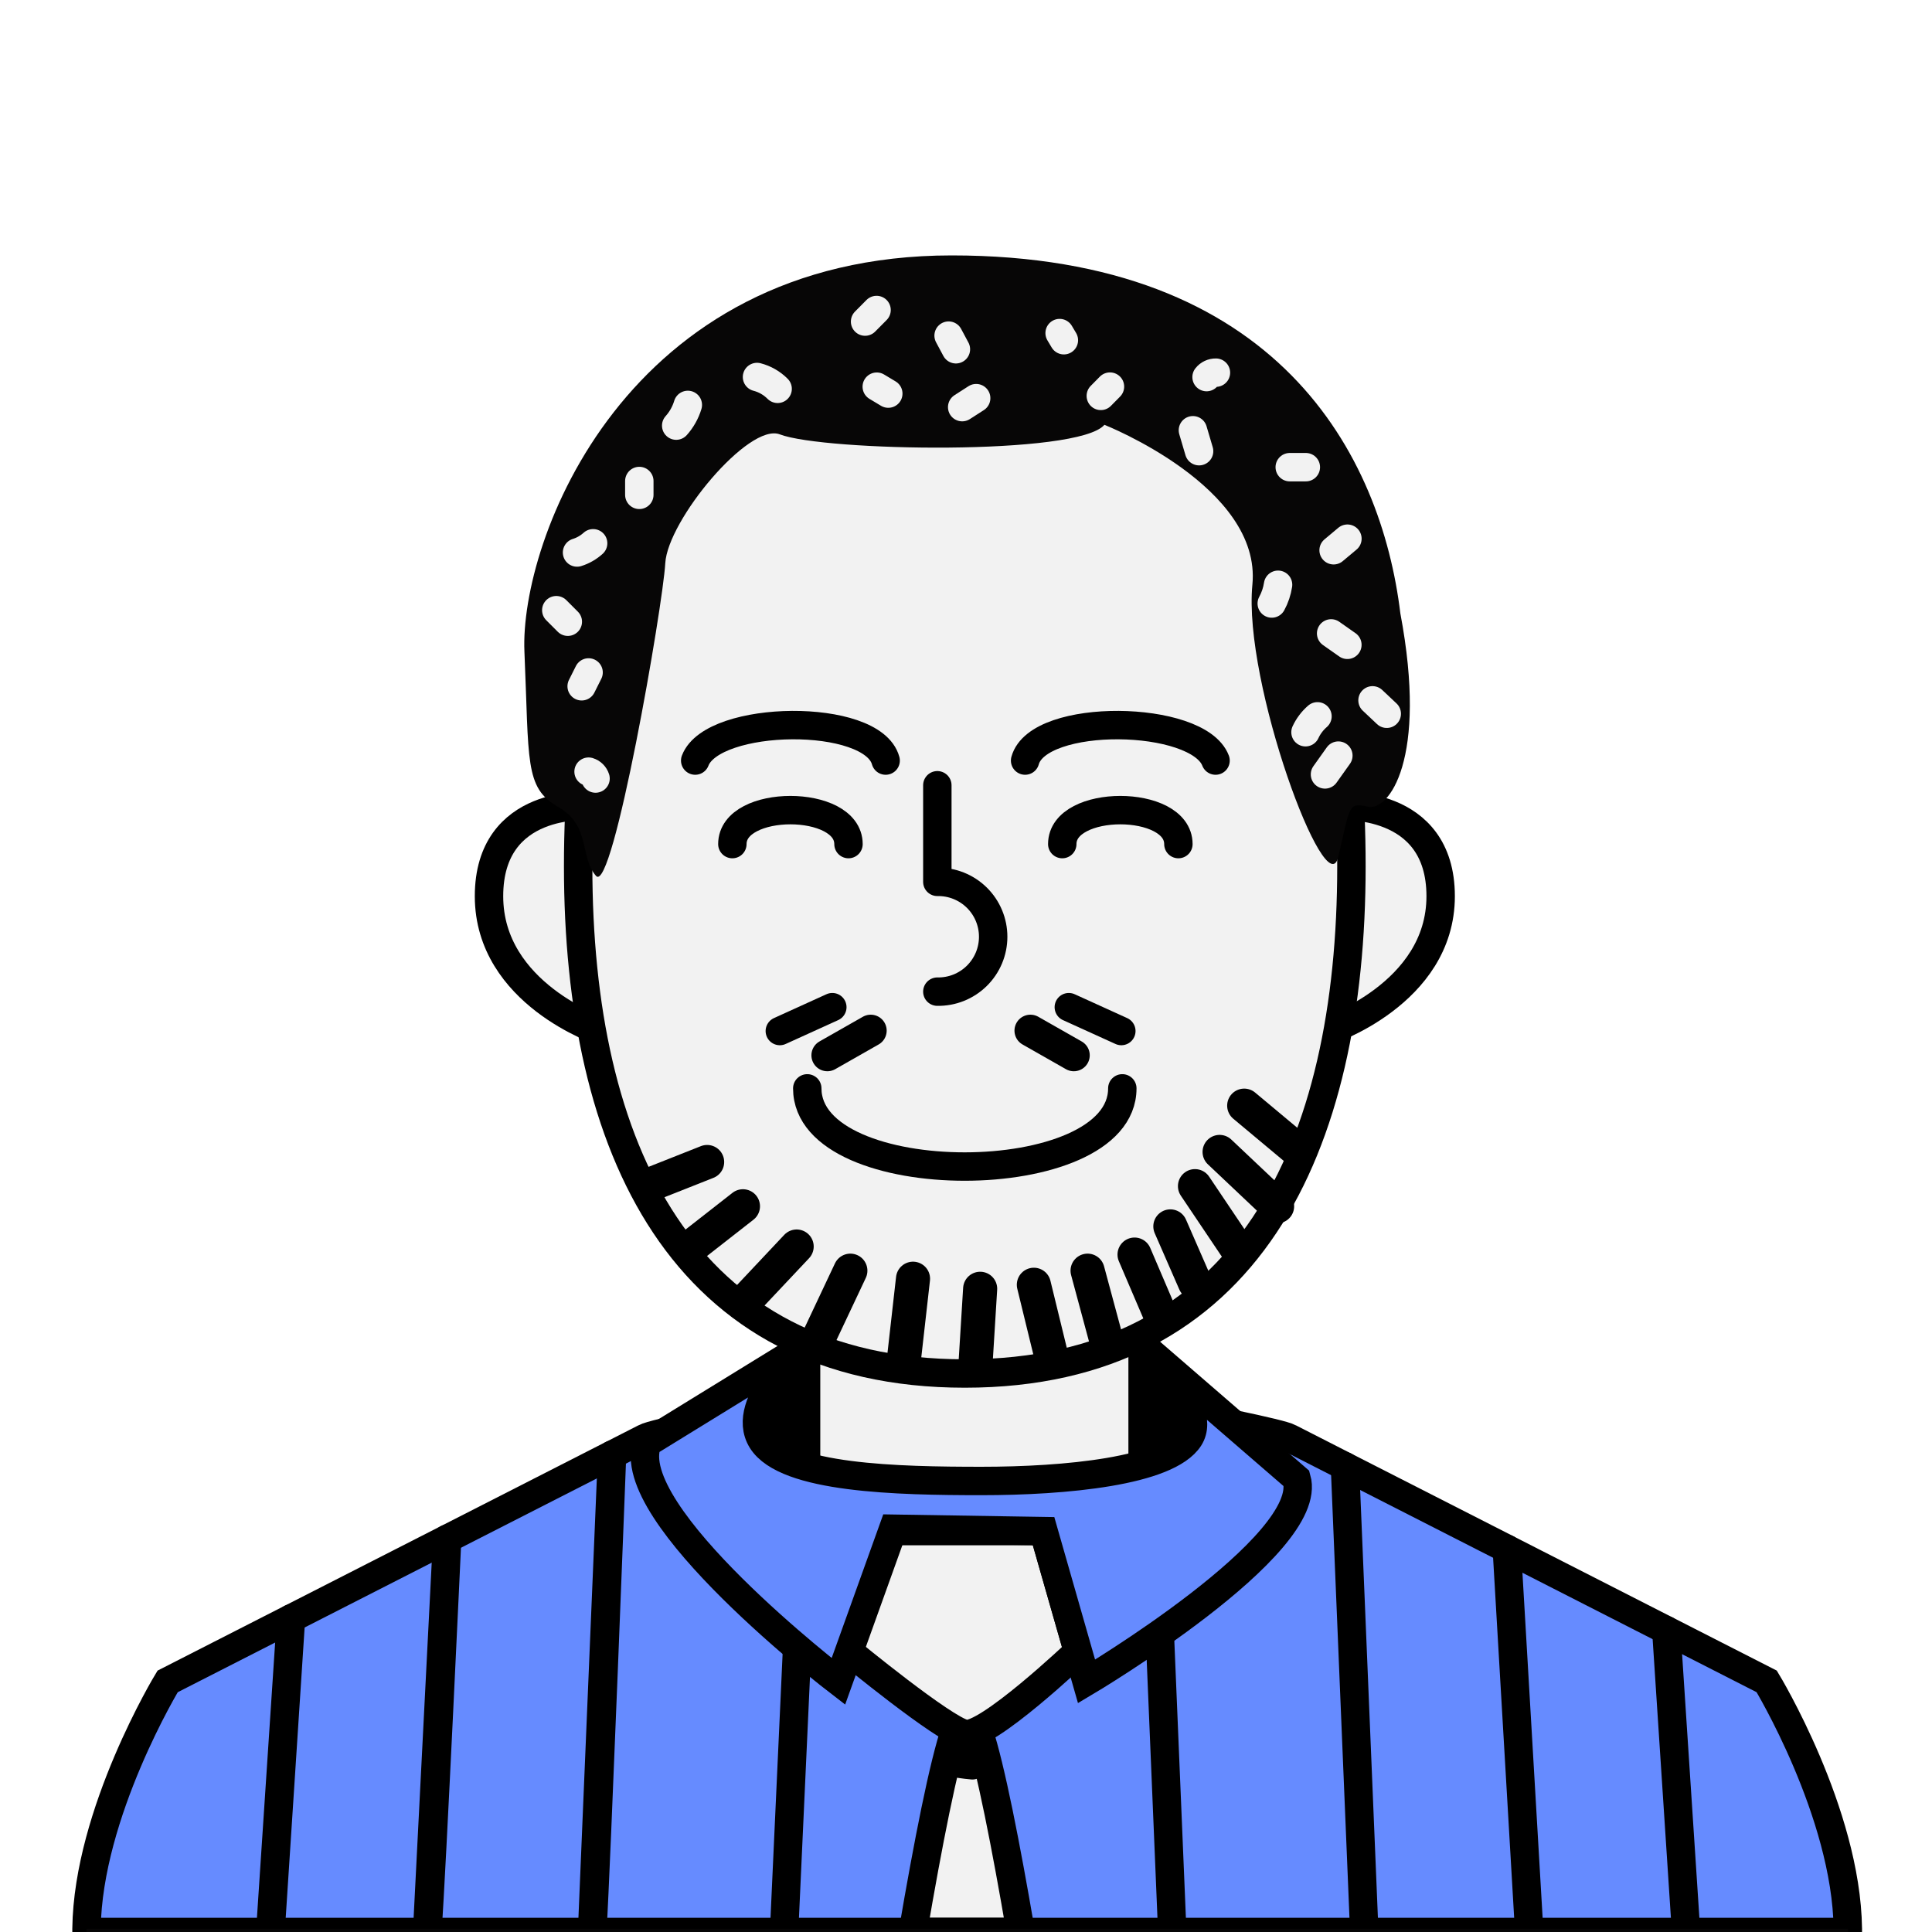 <svg width="340" height="340" viewBox="0 0 340 340" fill="none" xmlns="http://www.w3.org/2000/svg">
<rect width="340" height="340" fill="white"/>
<g clip-path="url(#clip0_441_1700)">
<path d="M325.19 340H15.224C15.224 339.81 15.224 339.62 15.224 339.433C15.479 318.991 29.501 295.902 29.501 295.902L51.207 284.829L51.513 284.674L78.69 270.81L79.149 270.578L107.712 256.006L108.191 255.765L113.501 253.056C113.877 252.841 115.093 252.49 116.923 252.051C120.561 251.175 126.636 249.926 133.402 248.597L133.858 248.509C136.456 247.999 139.156 247.478 141.851 246.965C156.04 244.262 170.207 241.715 170.207 241.715C170.207 241.715 186.102 244.573 201.09 247.446C204.065 248.013 207.009 248.58 209.777 249.146L210.095 249.209C212.622 249.71 215.005 250.198 217.138 250.648C222.425 251.756 226.205 252.648 226.919 253.059L236.147 257.765L236.691 258.049L265.175 272.567L265.719 272.85L292.78 286.651L293.239 286.886L310.91 295.899C310.91 295.899 324.932 318.988 325.187 339.431C325.19 339.62 325.19 339.81 325.19 340Z" fill="#668BFF" stroke="black" stroke-width="5" stroke-miterlimit="10" stroke-linecap="round"/>
<path d="M142.067 235.835C139.545 237.516 127.367 253.153 137.236 256.255C147.104 259.358 198.348 265.237 209.268 253.056C213.889 247.177 199.609 235.416 199.609 235.416L142.067 235.835Z" fill="black"/>
<path d="M201.079 231.007H141.856V275.108H201.079V231.007Z" fill="#F2F2F2" stroke="black" stroke-width="5" stroke-linecap="round" stroke-linejoin="round"/>
<path d="M179.625 339.96H160.658C163.299 324.516 166.042 310.443 168.184 304.24C168.917 302.101 169.58 300.9 170.139 300.9C170.697 300.9 171.442 302.257 172.232 304.651C174.346 311.043 177.038 324.844 179.625 339.96Z" fill="#F2F2F2" stroke="black" stroke-width="5" stroke-linecap="round" stroke-linejoin="round"/>
<path d="M149.416 290.64C149.416 290.64 166.008 304.3 169.788 305.139C173.567 305.977 189.706 290.64 189.706 290.64L183.648 269.45H155.927L149.416 290.64Z" fill="#F2F2F2" stroke="black" stroke-width="5" stroke-linecap="round" stroke-linejoin="round"/>
<path d="M138.012 339.433L140.278 289.978L138.012 339.433Z" fill="#FF8159" stroke="black" stroke-width="5" stroke-linecap="round" stroke-linejoin="round"/>
<path d="M206.3 340L204.107 287.481L206.3 340Z" fill="#FF8159" stroke="black" stroke-width="5" stroke-linecap="round" stroke-linejoin="round"/>
<path d="M142.066 236.583C142.066 236.583 129.883 246.766 134.085 253.487C138.287 260.208 158.027 260.627 172.726 260.627C187.425 260.627 205.488 258.947 209.276 253.065C213.064 247.183 199.728 235.594 199.728 235.594L228.177 260.205C231.537 271.966 191.216 295.905 191.216 295.905L183.648 269.45L157.188 269.028L147.54 295.899C147.54 295.899 109.027 266.333 113.926 253.898L142.066 236.583Z" fill="#668BFF" stroke="black" stroke-width="5" stroke-miterlimit="10" stroke-linecap="round"/>
<path d="M47.648 339.433L47.592 340H47.555L47.594 339.433L51.207 284.829L47.648 339.433Z" fill="#FF8159" stroke="black" stroke-width="5" stroke-linecap="round" stroke-linejoin="round"/>
<path d="M75.237 339.433C75.224 339.643 75.21 339.832 75.194 340H75.166L75.194 339.433L78.691 270.81C78.691 270.81 75.911 330.749 75.237 339.433Z" fill="#FF8159" stroke="black" stroke-width="5" stroke-linecap="round" stroke-linejoin="round"/>
<path d="M104.261 339.433C104.247 339.643 104.233 339.833 104.222 340H104.19L104.216 339.433L107.712 256.009C107.712 256.009 104.879 329.755 104.261 339.433Z" fill="#FF8159" stroke="black" stroke-width="5" stroke-linecap="round" stroke-linejoin="round"/>
<path d="M296.721 340C296.704 339.83 293.239 286.886 293.239 286.886L296.721 340Z" fill="#FF8159" stroke="black" stroke-width="5" stroke-linecap="round" stroke-linejoin="round"/>
<path d="M269.119 340L265.172 272.567L269.119 340Z" stroke="black" stroke-width="5" stroke-linecap="round" stroke-linejoin="round"/>
<path d="M240.091 340L236.691 258.037L240.091 340Z" fill="#FF8159" stroke="black" stroke-width="5" stroke-linecap="round" stroke-linejoin="round"/>
<path d="M325.19 339.433C325.19 339.623 325.19 339.813 325.19 340H15.224C15.224 339.81 15.224 339.62 15.224 339.433H325.19Z" fill="#070606"/>
<path d="M172.454 307.632C171.358 308.012 170.188 308.133 169.037 307.986Z" fill="#FF8159"/>
<path d="M172.454 307.632C171.358 308.012 170.188 308.133 169.037 307.986" stroke="black" stroke-width="5" stroke-linecap="round" stroke-linejoin="round"/>
<path d="M167.011 310.038C168.367 310.338 169.743 310.548 171.128 310.664Z" fill="#FF8159"/>
<path d="M167.011 310.038C168.367 310.338 169.743 310.548 171.128 310.664" stroke="black" stroke-width="5" stroke-linecap="round" stroke-linejoin="round"/>
<path d="M235.602 141.851C235.602 141.851 253.532 140.494 253.532 157.718C253.532 174.941 233.443 181.478 233.443 181.478L235.602 141.851Z" fill="#F2F2F2" stroke="black" stroke-width="5" stroke-linecap="round" stroke-linejoin="round"/>
<path d="M103.623 141.851C103.623 141.851 86.057 140.494 86.057 157.718C86.057 174.941 105.777 181.475 105.777 181.475L103.623 141.851Z" fill="#F2F2F2" stroke="black" stroke-width="5" stroke-linecap="round" stroke-linejoin="round"/>
<path d="M237.83 152.464C237.83 201.764 219.768 241.714 169.788 241.714C119.808 241.714 101.745 201.764 101.745 152.464C101.745 103.164 117.705 59.851 169.788 59.851C221.87 59.851 237.83 103.17 237.83 152.464Z" fill="#F2F2F2" stroke="black" stroke-width="5" stroke-linecap="round" stroke-linejoin="round"/>
<path d="M164.956 174.513C166.239 174.535 167.513 174.302 168.704 173.826C169.895 173.35 170.98 172.642 171.895 171.743C172.809 170.844 173.536 169.772 174.032 168.589C174.528 167.406 174.783 166.136 174.783 164.853C174.783 163.57 174.528 162.301 174.032 161.118C173.536 159.935 172.809 158.862 171.895 157.963C170.98 157.064 169.895 156.356 168.704 155.88C167.513 155.405 166.239 155.171 164.956 155.193V138.193" stroke="black" stroke-width="5" stroke-linecap="round" stroke-linejoin="round"/>
<path d="M137.235 76.441C144.998 79.427 189.736 80.22 194.358 74.76C194.358 74.76 222.079 85.683 220.399 102.901C218.719 120.119 233.432 159.604 235.517 150.784C237.603 141.964 237.147 141.134 240.742 141.97C244.338 142.806 251.31 133.733 246.44 107.95C243.08 80.229 225.017 44.948 167.475 44.948C109.933 44.948 91.454 95.342 92.29 114.662C93.126 133.983 92.29 138.604 98.172 141.964C104.054 145.324 101.951 150.784 104.892 154.147C107.833 157.511 116.651 106.686 117.076 99.124C117.501 91.562 131.775 74.341 137.235 76.441Z" fill="#070606"/>
<path d="M186.94 148.546C186.94 140.576 207.377 140.576 207.377 148.546Z" fill="#F2F2F2"/>
<path d="M186.94 148.546C186.94 140.576 207.377 140.576 207.377 148.546" stroke="black" stroke-width="5" stroke-linecap="round" stroke-linejoin="round"/>
<path d="M128.883 148.546C128.883 140.576 149.32 140.576 149.32 148.546Z" fill="#F2F2F2"/>
<path d="M128.883 148.546C128.883 140.576 149.32 140.576 149.32 148.546" stroke="black" stroke-width="5" stroke-linecap="round" stroke-linejoin="round"/>
<path d="M122.343 133.847C125.459 125.729 153.509 125.321 155.858 133.847Z" fill="#F2F2F2"/>
<path d="M122.343 133.847C125.459 125.729 153.509 125.321 155.858 133.847" stroke="black" stroke-width="5" stroke-linecap="round" stroke-linejoin="round"/>
<path d="M213.917 133.847C210.8 125.729 182.75 125.321 180.401 133.847Z" fill="#F2F2F2"/>
<path d="M213.917 133.847C210.8 125.729 182.75 125.321 180.401 133.847" stroke="black" stroke-width="5" stroke-linecap="round" stroke-linejoin="round"/>
<path d="M146.475 177.245L137.235 181.444" stroke="black" stroke-width="5" stroke-linecap="round" stroke-linejoin="round"/>
<path d="M153.235 181.373L145.6 185.717" stroke="black" stroke-width="5.61" stroke-linecap="round" stroke-linejoin="round"/>
<path d="M188.094 177.245L197.336 181.444" stroke="black" stroke-width="5" stroke-linecap="round" stroke-linejoin="round"/>
<path d="M181.336 181.373L188.972 185.717" stroke="black" stroke-width="5.61" stroke-linecap="round" stroke-linejoin="round"/>
<path d="M142.066 191.533C142.066 209.91 197.509 209.851 197.509 191.533Z" fill="#F2F2F2"/>
<path d="M142.066 191.533C142.066 209.91 197.509 209.851 197.509 191.533" stroke="black" stroke-width="5" stroke-linecap="round" stroke-linejoin="round"/>
<path d="M218.96 194.576L228.29 202.368" stroke="black" stroke-width="6" stroke-linecap="round" stroke-linejoin="round"/>
<path d="M214.628 202.722L224.749 212.285" stroke="black" stroke-width="6" stroke-linecap="round" stroke-linejoin="round"/>
<path d="M210.296 208.743L217.487 219.439" stroke="black" stroke-width="6" stroke-linecap="round" stroke-linejoin="round"/>
<path d="M205.963 215.826L210.295 225.743" stroke="black" stroke-width="6" stroke-linecap="round" stroke-linejoin="round"/>
<path d="M199.662 220.785L204.193 231.376" stroke="black" stroke-width="6" stroke-linecap="round" stroke-linejoin="round"/>
<path d="M191.395 223.618L194.545 235.305" stroke="black" stroke-width="6" stroke-linecap="round" stroke-linejoin="round"/>
<path d="M181.942 226.097L185.031 238.756" stroke="black" stroke-width="6" stroke-linecap="round" stroke-linejoin="round"/>
<path d="M172.491 226.805L171.703 239.555" stroke="black" stroke-width="6" stroke-linecap="round" stroke-linejoin="round"/>
<path d="M160.676 225.035L159.035 239.556" stroke="black" stroke-width="6" stroke-linecap="round" stroke-linejoin="round"/>
<path d="M149.65 223.618L144.14 235.305" stroke="black" stroke-width="6" stroke-linecap="round" stroke-linejoin="round"/>
<path d="M140.199 219.368L130.753 229.404" stroke="black" stroke-width="6" stroke-linecap="round" stroke-linejoin="round"/>
<path d="M130.747 212.285L121.688 219.368" stroke="black" stroke-width="6" stroke-linecap="round" stroke-linejoin="round"/>
<path d="M124.445 204.493L114.6 208.389" stroke="black" stroke-width="6" stroke-linecap="round" stroke-linejoin="round"/>
<path d="M102.362 120.774L103.581 118.34" stroke="#F2F2F2" stroke-width="5" stroke-miterlimit="10" stroke-linecap="round"/>
<path d="M101.549 97.231C102.6 96.903 103.567 96.349 104.382 95.608" stroke="#F2F2F2" stroke-width="5" stroke-miterlimit="10" stroke-linecap="round"/>
<path d="M112.509 84.649V87.085" stroke="#F2F2F2" stroke-width="5" stroke-miterlimit="10" stroke-linecap="round"/>
<path d="M119 74.902C119.94 73.852 120.639 72.608 121.046 71.258" stroke="#F2F2F2" stroke-width="5" stroke-miterlimit="10" stroke-linecap="round"/>
<path d="M133.221 66.345C134.596 66.701 135.849 67.42 136.85 68.428" stroke="#F2F2F2" stroke-width="5" stroke-miterlimit="10" stroke-linecap="round"/>
<path d="M152.24 56.593L154.26 54.556" stroke="#F2F2F2" stroke-width="5" stroke-miterlimit="10" stroke-linecap="round"/>
<path d="M154.295 68.048L156.324 69.266" stroke="#F2F2F2" stroke-width="5" stroke-miterlimit="10" stroke-linecap="round"/>
<path d="M169.328 71.649L171.79 70.068" stroke="#F2F2F2" stroke-width="5" stroke-miterlimit="10" stroke-linecap="round"/>
<path d="M168.223 61.464L166.939 59.064" stroke="#F2F2F2" stroke-width="5" stroke-miterlimit="10" stroke-linecap="round"/>
<path d="M193.724 69.669L195.336 68.037" stroke="#F2F2F2" stroke-width="5" stroke-miterlimit="10" stroke-linecap="round"/>
<path d="M187.224 59.874L186.476 58.616" stroke="#F2F2F2" stroke-width="5" stroke-miterlimit="10" stroke-linecap="round"/>
<path d="M212.336 66.362C212.532 66.114 212.782 65.913 213.069 65.778C213.355 65.643 213.668 65.576 213.985 65.583" stroke="#F2F2F2" stroke-width="5" stroke-miterlimit="10" stroke-linecap="round"/>
<path d="M209.933 75.718L211.021 79.401" stroke="#F2F2F2" stroke-width="5" stroke-miterlimit="10" stroke-linecap="round"/>
<path d="M226.973 82.215H229.806" stroke="#F2F2F2" stroke-width="5" stroke-miterlimit="10" stroke-linecap="round"/>
<path d="M224.918 102.909C224.742 104.065 224.366 105.181 223.808 106.207" stroke="#F2F2F2" stroke-width="5" stroke-miterlimit="10" stroke-linecap="round"/>
<path d="M234.257 111.469L237.116 113.478" stroke="#F2F2F2" stroke-width="5" stroke-miterlimit="10" stroke-linecap="round"/>
<path d="M241.541 123.25L244.046 125.61" stroke="#F2F2F2" stroke-width="5" stroke-miterlimit="10" stroke-linecap="round"/>
<path d="M235.529 132.974L233.175 136.283" stroke="#F2F2F2" stroke-width="5" stroke-miterlimit="10" stroke-linecap="round"/>
<path d="M231.854 126.063C230.961 126.835 230.242 127.789 229.746 128.86" stroke="#F2F2F2" stroke-width="5" stroke-miterlimit="10" stroke-linecap="round"/>
<path d="M103.578 135.799C103.866 135.885 104.129 136.04 104.343 136.251C104.556 136.462 104.715 136.722 104.805 137.009" stroke="#F2F2F2" stroke-width="5" stroke-miterlimit="10" stroke-linecap="round"/>
<path d="M234.693 96.835L237.124 94.8" stroke="#F2F2F2" stroke-width="5" stroke-miterlimit="10" stroke-linecap="round"/>
<path d="M97.897 107.383L99.926 109.412" stroke="#F2F2F2" stroke-width="5" stroke-miterlimit="10" stroke-linecap="round"/>
</g>
<defs>
<clipPath id="clip0_441_1700">
<rect width="340" height="340" fill="white"/>
</clipPath>
</defs>
</svg>
